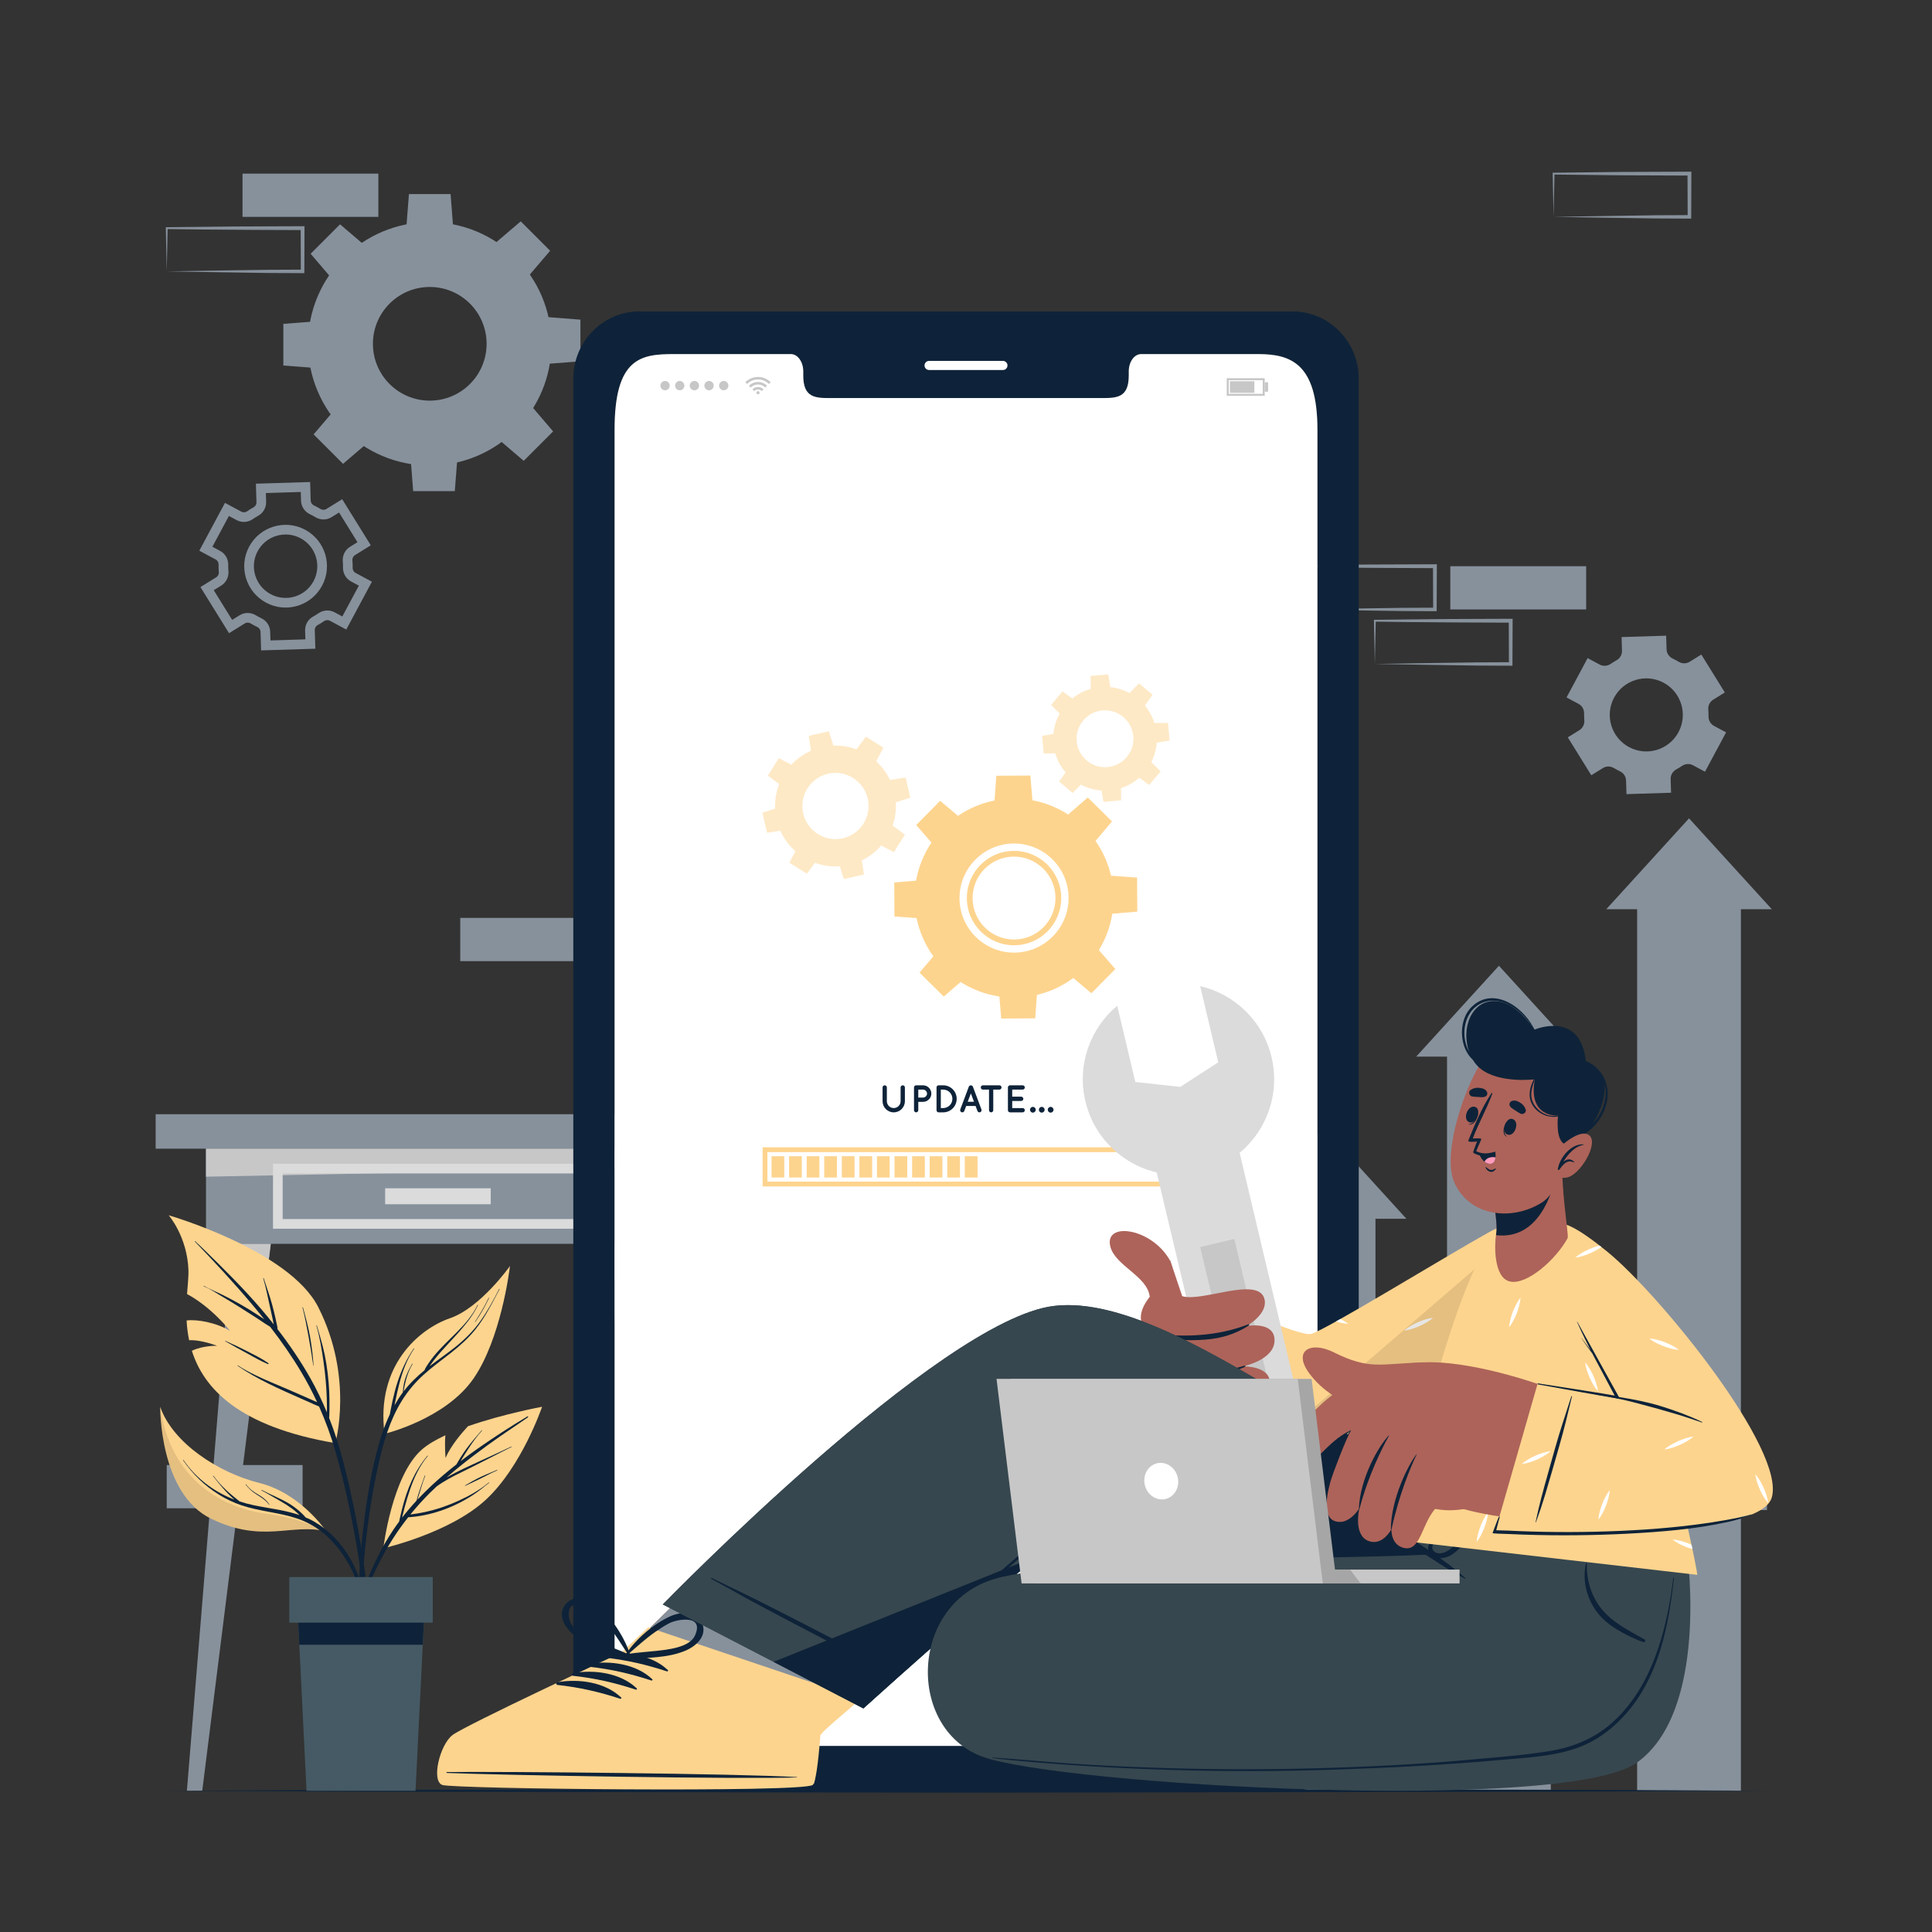 <svg width="200" height="200" viewBox="0 0 200 200" fill="none" xmlns="http://www.w3.org/2000/svg">
<rect x="0" y="0" width="200" height="200" fill="#333333" stroke="none"/>
<path d="M160.827 150.494H174.891V146.018H160.827V150.494Z" fill="#87919C"/>
<path d="M47.644 99.497H61.707V95.021H47.644V99.497Z" fill="#87919C"/>
<path d="M168.671 156.138C171.007 156.098 176.995 155.998 179.25 155.972L182.734 155.955L182.552 156.138L182.534 151.662L182.734 151.861C180.399 151.854 174.443 151.832 172.187 151.8L168.671 151.756L168.766 151.662L168.671 156.138ZM168.671 156.138L168.576 151.662L168.574 151.568L168.671 151.567C170.426 151.544 173.949 151.503 175.703 151.489L182.735 151.462L182.935 151.461L182.935 151.662L182.917 156.138L182.916 156.321L182.735 156.32L179.187 156.303C176.947 156.278 170.985 156.177 168.671 156.138Z" fill="#87919C"/>
<path d="M134.48 63.089C136.815 63.05 142.804 62.95 145.058 62.924L148.543 62.907L148.36 63.089L148.343 58.613L148.542 58.813C146.207 58.806 140.251 58.784 137.995 58.752L134.48 58.708L134.574 58.613L134.48 63.089ZM134.48 63.089L134.385 58.613L134.383 58.519L134.48 58.518C136.234 58.495 139.758 58.454 141.512 58.44L148.543 58.413L148.744 58.412L148.743 58.613L148.725 63.089L148.724 63.272L148.543 63.272L144.996 63.254C142.755 63.23 136.793 63.129 134.48 63.089Z" fill="#87919C"/>
<path d="M142.323 68.733C144.659 68.694 150.648 68.594 152.902 68.568L156.387 68.551L156.204 68.733L156.187 64.257L156.386 64.457C154.051 64.45 148.095 64.428 145.839 64.396L142.323 64.352L142.418 64.257L142.323 68.733ZM142.323 68.733L142.229 64.257L142.227 64.163L142.324 64.162C144.078 64.139 147.601 64.098 149.355 64.084L156.387 64.057L156.587 64.056L156.587 64.257L156.569 68.733L156.568 68.916L156.387 68.916L152.839 68.898C150.599 68.874 144.637 68.772 142.323 68.733Z" fill="#87919C"/>
<path d="M150.136 63.089H164.199V58.613H150.136V63.089Z" fill="#87919C"/>
<path d="M17.261 156.137H31.324V151.661H17.261V156.137Z" fill="#87919C"/>
<path d="M25.105 22.45H39.168V17.974H25.105V22.45Z" fill="#87919C"/>
<path d="M17.261 28.093C19.596 28.054 25.585 27.954 27.84 27.928L31.324 27.911L31.142 28.093L31.124 23.617L31.324 23.817C28.988 23.81 23.032 23.788 20.776 23.756L17.261 23.712L17.356 23.617L17.261 28.093ZM17.261 28.093L17.166 23.617L17.164 23.523L17.261 23.522C19.015 23.499 22.539 23.459 24.293 23.445L31.324 23.417L31.525 23.416L31.524 23.617L31.506 28.093L31.506 28.276L31.324 28.276L27.777 28.259C25.537 28.234 19.575 28.133 17.261 28.093Z" fill="#87919C"/>
<path d="M160.827 22.449C163.163 22.41 169.152 22.31 171.406 22.284L174.89 22.267L174.708 22.449L174.69 17.973L174.89 18.173L167.858 18.146C166.108 18.132 162.578 18.091 160.827 18.068L160.922 17.973L160.827 22.449ZM160.827 22.449L160.732 17.973L160.73 17.879L160.828 17.878C162.582 17.855 166.106 17.814 167.859 17.8L174.891 17.773L175.091 17.773L175.09 17.973L175.073 22.449L175.072 22.632L174.89 22.631L171.343 22.614C169.103 22.59 163.141 22.489 160.827 22.449Z" fill="#87919C"/>
<path d="M74.562 115.344H16.113V118.913H74.562V115.344Z" fill="#87919C"/>
<path d="M69.349 118.913H21.324V128.759H69.349V118.913Z" fill="#87919C"/>
<path d="M69.349 120.858L21.324 121.811V118.913H69.349V120.858Z" fill="#C7C7C7"/>
<path d="M61.916 120.975H28.762V126.697H61.916V120.975Z" stroke="#DBDBDB" stroke-miterlimit="10"/>
<path d="M50.802 123.01H39.871V124.662H50.802V123.01Z" fill="#DBDBDB"/>
<path d="M20.937 185.379H19.348L23.974 128.759H28.031L20.937 185.379Z" fill="#87919C"/>
<path d="M28.032 128.76L27.557 132.549H23.668L23.976 128.76H28.032Z" fill="#C7C7C7"/>
<path d="M69.738 185.379H71.328L66.701 128.759H62.645L69.738 185.379Z" fill="#87919C"/>
<path d="M62.645 128.76L63.12 132.548H67.008L66.7 128.76H62.645Z" fill="#C7C7C7"/>
<path d="M25.074 64.114C25.428 63.894 25.87 63.907 26.226 64.122C26.323 64.18 26.421 64.236 26.522 64.29C26.623 64.345 26.725 64.396 26.828 64.445C27.203 64.622 27.457 64.982 27.47 65.397L27.514 66.814L32.129 66.67L32.085 65.254C32.072 64.838 32.3 64.458 32.665 64.258C32.865 64.149 33.061 64.028 33.25 63.897C33.59 63.66 34.031 63.628 34.396 63.824L35.642 64.492L37.825 60.421L36.579 59.753C36.214 59.557 35.997 59.172 36.006 58.758C36.011 58.528 36.003 58.298 35.983 58.07C35.947 57.656 36.138 57.256 36.491 57.036L37.695 56.289L35.262 52.366L34.051 53.116C33.699 53.334 33.259 53.321 32.905 53.107C32.809 53.049 32.71 52.993 32.61 52.939C32.509 52.885 32.408 52.834 32.306 52.786C31.93 52.608 31.675 52.246 31.663 51.831L31.62 50.413L27.005 50.556L27.05 51.969C27.063 52.384 26.836 52.765 26.471 52.964C26.27 53.075 26.074 53.196 25.884 53.328C25.544 53.565 25.103 53.598 24.737 53.402L23.492 52.734L21.309 56.804L22.554 57.472C22.919 57.668 23.136 58.054 23.127 58.469C23.122 58.7 23.129 58.93 23.149 59.159C23.185 59.573 22.993 59.973 22.639 60.192L21.438 60.936L23.872 64.86L25.074 64.114ZM26.231 56.826C27.218 54.986 29.513 54.293 31.354 55.28C33.195 56.267 33.885 58.561 32.897 60.402C31.91 62.242 29.62 62.934 27.779 61.946C25.938 60.959 25.244 58.667 26.231 56.826Z" stroke="#87919C" stroke-miterlimit="10"/>
<path d="M165.933 79.508C166.287 79.288 166.729 79.301 167.085 79.516C167.182 79.574 167.28 79.63 167.381 79.684C167.482 79.739 167.584 79.79 167.687 79.839C168.062 80.016 168.316 80.376 168.329 80.791L168.373 82.208L172.988 82.064L172.944 80.648C172.931 80.232 173.159 79.852 173.524 79.652C173.724 79.543 173.92 79.422 174.109 79.291C174.449 79.054 174.89 79.022 175.255 79.218L176.501 79.886L178.684 75.815L177.438 75.147C177.072 74.951 176.856 74.566 176.865 74.152C176.87 73.922 176.862 73.692 176.842 73.464C176.806 73.05 176.997 72.65 177.35 72.43L178.554 71.683L176.121 67.76L174.91 68.509C174.558 68.727 174.118 68.715 173.764 68.501C173.668 68.442 173.569 68.386 173.469 68.332C173.368 68.279 173.267 68.228 173.165 68.18C172.789 68.002 172.534 67.64 172.522 67.224L172.479 65.806L167.864 65.95L167.909 67.363C167.922 67.778 167.695 68.159 167.33 68.358C167.129 68.469 166.933 68.59 166.743 68.722C166.403 68.959 165.962 68.992 165.596 68.796L164.351 68.128L162.168 72.198L163.414 72.866C163.779 73.062 163.996 73.448 163.986 73.863C163.981 74.094 163.988 74.324 164.008 74.553C164.044 74.967 163.852 75.367 163.499 75.586L162.297 76.33L164.731 80.254L165.933 79.508ZM167.09 72.22C168.077 70.379 170.372 69.686 172.213 70.674C174.054 71.661 174.743 73.954 173.756 75.795C172.769 77.636 170.478 78.327 168.638 77.34C166.797 76.353 166.102 74.061 167.09 72.22Z" fill="#87919C"/>
<path d="M31.891 35.592C31.891 42.548 37.532 48.19 44.488 48.19C51.447 48.19 57.086 42.548 57.086 35.592C57.086 28.633 51.447 22.994 44.488 22.994C37.532 22.995 31.891 28.633 31.891 35.592ZM38.604 35.592C38.604 32.342 41.239 29.707 44.489 29.707C47.739 29.707 50.373 32.342 50.373 35.592C50.373 38.842 47.739 41.474 44.489 41.474C41.238 41.474 38.604 38.842 38.604 35.592Z" fill="#87919C"/>
<path d="M42.066 23.517H46.911L46.643 20.088H42.334L42.066 23.517Z" fill="#87919C"/>
<path d="M51.289 25.149L54.715 28.575L56.95 25.96L53.904 22.914L51.289 25.149Z" fill="#87919C"/>
<path d="M56.656 32.823V37.668L60.085 37.4V33.091L56.656 32.823Z" fill="#87919C"/>
<path d="M55.023 42.044L51.598 45.469L54.212 47.705L57.258 44.658L55.023 42.044Z" fill="#87919C"/>
<path d="M47.348 47.41H42.504L42.772 50.84H47.08L47.348 47.41Z" fill="#87919C"/>
<path d="M38.126 45.778L34.7 42.352L32.465 44.967L35.512 48.014L38.126 45.778Z" fill="#87919C"/>
<path d="M32.761 38.104V33.259L29.332 33.527V37.836L32.761 38.104Z" fill="#87919C"/>
<path d="M34.391 28.883L37.817 25.457L35.203 23.222L32.156 26.269L34.391 28.883Z" fill="#87919C"/>
<path d="M163.739 109.383H160.537V185.379H149.797V109.383H146.602L155.17 99.974L163.739 109.383Z" fill="#87919C"/>
<path d="M183.418 94.122H180.217V185.379H169.476V94.122H166.281L174.85 84.714L183.418 94.122Z" fill="#87919C"/>
<path d="M145.59 126.166H142.389V185.379H131.648V126.166H128.453L137.022 116.757L145.59 126.166Z" fill="#87919C"/>
<path d="M16.582 185.379L37.437 185.282L58.292 185.247L100.001 185.18L141.711 185.246L162.566 185.281L183.42 185.379L162.566 185.477L141.711 185.512L100.001 185.579L58.292 185.512L37.437 185.476L16.582 185.379Z" fill="#0E2339"/>
<path d="M133.808 32.239H66.188C62.412 32.239 59.348 35.355 59.348 39.207V178.411C59.348 182.255 62.412 185.379 66.188 185.379H133.808C137.588 185.379 140.656 182.255 140.656 178.411V39.207C140.656 35.355 137.588 32.239 133.808 32.239ZM136.38 174.107C136.38 177.771 133.636 180.735 130.252 180.735H69.756C66.364 180.735 63.62 177.771 63.62 174.107V44.483C63.62 37.019 66.364 36.655 69.756 36.655H81.872C82.576 36.655 83.152 37.455 83.152 38.447V38.875C83.152 41.199 84.424 41.207 85.988 41.207H114.012C115.588 41.207 116.848 41.199 116.848 38.875V38.447C116.848 37.455 117.416 36.655 118.132 36.655H130.252C133.636 36.655 136.38 37.647 136.38 44.483V174.107Z" fill="#0E2339"/>
<path d="M103.823 38.304H96.179C95.918 38.304 95.707 38.093 95.707 37.832C95.707 37.572 95.918 37.36 96.179 37.36H103.823C104.084 37.36 104.295 37.572 104.295 37.832C104.295 38.093 104.084 38.304 103.823 38.304Z" fill="white"/>
<path d="M136.381 44.483V174.107C136.381 177.771 133.637 180.735 130.253 180.735H69.757C66.365 180.735 63.621 177.771 63.621 174.107V44.483C63.621 37.019 66.365 36.655 69.757 36.655H81.873C82.577 36.655 83.153 37.455 83.153 38.447V38.875C83.153 41.199 84.425 41.207 85.989 41.207H114.013C115.589 41.207 116.849 41.199 116.849 38.875V38.447C116.849 37.455 117.417 36.655 118.133 36.655H130.253C133.637 36.655 136.381 37.647 136.381 44.483Z" fill="white"/>
<path d="M79.78 39.567C79.741 39.606 79.702 39.644 79.663 39.683C79.64 39.705 79.618 39.728 79.596 39.75C79.282 39.445 78.907 39.282 78.469 39.282C78.03 39.282 77.656 39.444 77.339 39.751C77.318 39.73 77.297 39.707 77.275 39.685C77.237 39.646 77.199 39.608 77.16 39.569C77.159 39.568 77.157 39.568 77.156 39.567C77.156 39.566 77.156 39.565 77.156 39.564C77.159 39.562 77.162 39.56 77.165 39.557C77.214 39.514 77.262 39.468 77.313 39.426C77.418 39.339 77.533 39.268 77.656 39.208C77.8 39.137 77.951 39.084 78.109 39.055C78.184 39.041 78.261 39.034 78.336 39.025C78.362 39.022 78.529 39.021 78.535 39.022C78.586 39.026 78.638 39.028 78.689 39.033C78.832 39.049 78.971 39.083 79.106 39.132C79.204 39.168 79.297 39.212 79.388 39.264C79.483 39.319 79.573 39.381 79.656 39.452C79.698 39.488 79.739 39.526 79.78 39.564C79.78 39.565 79.78 39.566 79.78 39.567Z" fill="#C7C7C7"/>
<path d="M77.709 40.118C77.647 40.056 77.586 39.996 77.523 39.934C77.734 39.727 77.983 39.596 78.276 39.556C78.714 39.497 79.09 39.63 79.409 39.931C79.346 39.994 79.285 40.055 79.223 40.116C79.014 39.913 78.761 39.803 78.466 39.803C78.171 39.804 77.919 39.913 77.709 40.118Z" fill="#C7C7C7"/>
<path d="M79.038 40.302C78.977 40.363 78.916 40.424 78.854 40.486C78.748 40.382 78.618 40.325 78.466 40.325C78.314 40.326 78.186 40.382 78.078 40.487C78.016 40.425 77.955 40.364 77.894 40.303C78.187 39.996 78.714 39.972 79.038 40.302Z" fill="#C7C7C7"/>
<path d="M78.633 40.653C78.633 40.745 78.559 40.82 78.467 40.82C78.375 40.82 78.301 40.745 78.301 40.653C78.301 40.562 78.375 40.487 78.467 40.487C78.559 40.487 78.633 40.562 78.633 40.653Z" fill="#C7C7C7"/>
<path d="M68.363 39.92C68.363 39.654 68.579 39.438 68.846 39.438C69.112 39.438 69.328 39.654 69.328 39.92C69.328 40.187 69.112 40.403 68.846 40.403C68.579 40.403 68.363 40.187 68.363 39.92Z" fill="#C7C7C7"/>
<path d="M69.883 39.92C69.883 39.654 70.099 39.438 70.365 39.438C70.632 39.438 70.847 39.654 70.847 39.92C70.847 40.187 70.631 40.403 70.365 40.403C70.099 40.403 69.883 40.187 69.883 39.92Z" fill="#C7C7C7"/>
<path d="M71.402 39.92C71.402 39.654 71.618 39.438 71.885 39.438C72.151 39.438 72.367 39.654 72.367 39.92C72.367 40.187 72.151 40.403 71.885 40.403C71.618 40.403 71.402 40.187 71.402 39.92Z" fill="#C7C7C7"/>
<path d="M72.918 39.92C72.918 39.654 73.134 39.438 73.4 39.438C73.666 39.438 73.882 39.654 73.882 39.92C73.882 40.187 73.666 40.403 73.4 40.403C73.134 40.403 72.918 40.187 72.918 39.92Z" fill="#C7C7C7"/>
<path d="M74.438 39.92C74.438 39.654 74.653 39.438 74.92 39.438C75.186 39.438 75.402 39.654 75.402 39.92C75.402 40.187 75.186 40.403 74.92 40.403C74.653 40.403 74.438 40.187 74.438 39.92Z" fill="#C7C7C7"/>
<path d="M130.923 40.976H126.992V39.152H130.923V40.976ZM127.198 40.77H130.717V39.358H127.198V40.77Z" fill="#C7C7C7"/>
<path d="M129.851 39.463H127.32V40.664H129.851V39.463Z" fill="#C7C7C7"/>
<path d="M131.271 39.577H130.922V40.55H131.271V39.577Z" fill="#C7C7C7"/>
<path d="M72.888 173.733H72.533V175.366H71.868V174.534H70.692V175.366H70.028V173.733H69.672L71.28 172.071L72.888 173.733Z" fill="#87919C"/>
<path d="M130.478 172.071H126.602V172.625H130.478V172.071Z" fill="#87919C"/>
<path d="M130.478 173.441H126.602V173.995H130.478V173.441Z" fill="#87919C"/>
<path d="M130.478 174.812H126.602V175.366H130.478V174.812Z" fill="#87919C"/>
<path d="M101.216 173.775L100.114 174.952L99.012 173.775L99.206 173.593L100.114 174.562L101.022 173.593L101.216 173.775Z" fill="#87919C"/>
<path d="M100.112 176.167C99.008 176.167 98.109 175.269 98.109 174.165C98.109 173.061 99.008 172.162 100.112 172.162C101.216 172.162 102.114 173.061 102.114 174.165C102.114 175.269 101.216 176.167 100.112 176.167ZM100.112 172.427C99.153 172.427 98.374 173.207 98.374 174.165C98.374 175.123 99.153 175.903 100.112 175.903C101.07 175.903 101.85 175.123 101.85 174.165C101.85 173.206 101.07 172.427 100.112 172.427Z" fill="#87919C"/>
<path d="M105.002 97.855C107.702 97.839 109.876 95.638 109.86 92.941C109.844 90.238 107.643 88.067 104.942 88.082C102.245 88.098 100.073 90.297 100.089 92.997C100.104 95.694 102.304 97.871 105.002 97.855ZM100.683 92.995C100.669 90.622 102.577 88.691 104.947 88.677C107.317 88.662 109.248 90.571 109.263 92.943C109.277 95.312 107.368 97.245 104.996 97.258C102.629 97.272 100.697 95.364 100.683 92.995ZM105.002 97.855C107.702 97.839 109.876 95.638 109.86 92.941C109.844 90.238 107.643 88.067 104.942 88.082C102.245 88.098 100.073 90.297 100.089 92.997C100.104 95.694 102.304 97.871 105.002 97.855ZM100.683 92.995C100.669 90.622 102.577 88.691 104.947 88.677C107.317 88.662 109.248 90.571 109.263 92.943C109.277 95.312 107.368 97.245 104.996 97.258C102.629 97.272 100.697 95.364 100.683 92.995ZM105.002 97.855C107.702 97.839 109.876 95.638 109.86 92.941C109.844 90.238 107.643 88.067 104.942 88.082C102.245 88.098 100.073 90.297 100.089 92.997C100.104 95.694 102.304 97.871 105.002 97.855ZM100.683 92.995C100.669 90.622 102.577 88.691 104.947 88.677C107.317 88.662 109.248 90.571 109.263 92.943C109.277 95.312 107.368 97.245 104.996 97.258C102.629 97.272 100.697 95.364 100.683 92.995ZM105.032 103.268C110.724 103.234 115.304 98.592 115.273 92.907C115.238 87.22 110.602 82.635 104.912 82.669C99.228 82.703 94.642 87.343 94.676 93.03C94.708 98.715 99.347 103.302 105.032 103.268ZM99.328 93.003C99.31 89.888 101.826 87.34 104.939 87.321C108.051 87.303 110.6 89.819 110.618 92.934C110.636 96.05 108.117 98.595 105.005 98.614C101.894 98.632 99.346 96.115 99.328 93.003ZM100.089 92.996C100.104 95.694 102.304 97.871 105.001 97.855C107.701 97.839 109.875 95.638 109.86 92.941C109.844 90.238 107.643 88.067 104.942 88.082C102.245 88.098 100.073 90.296 100.089 92.996ZM100.683 92.995C100.669 90.622 102.577 88.691 104.947 88.677C107.317 88.662 109.248 90.571 109.263 92.943C109.277 95.312 107.368 97.245 104.996 97.258C102.629 97.272 100.697 95.364 100.683 92.995ZM105.002 97.855C107.702 97.839 109.876 95.638 109.86 92.941C109.844 90.238 107.643 88.067 104.942 88.082C102.245 88.098 100.073 90.297 100.089 92.997C100.104 95.694 102.304 97.871 105.002 97.855ZM100.683 92.995C100.669 90.622 102.577 88.691 104.947 88.677C107.317 88.662 109.248 90.571 109.263 92.943C109.277 95.312 107.368 97.245 104.996 97.258C102.629 97.272 100.697 95.364 100.683 92.995ZM105.002 97.855C107.702 97.839 109.876 95.638 109.86 92.941C109.844 90.238 107.643 88.067 104.942 88.082C102.245 88.098 100.073 90.297 100.089 92.997C100.104 95.694 102.304 97.871 105.002 97.855ZM100.683 92.995C100.669 90.622 102.577 88.691 104.947 88.677C107.317 88.662 109.248 90.571 109.263 92.943C109.277 95.312 107.368 97.245 104.996 97.258C102.629 97.272 100.697 95.364 100.683 92.995Z" fill="#FDD48E"/>
<path d="M102.938 83.108L106.897 83.085L106.662 80.283L103.14 80.304L102.938 83.108Z" fill="#FDD48E"/>
<path d="M110.48 84.398L113.297 87.182L115.112 85.034L112.607 82.558L110.48 84.398Z" fill="#FDD48E"/>
<path d="M114.906 90.645L114.93 94.606L117.732 94.37L117.711 90.848L114.906 90.645Z" fill="#FDD48E"/>
<path d="M113.616 98.191L110.832 101.008L112.98 102.822L115.456 100.317L113.616 98.191Z" fill="#FDD48E"/>
<path d="M107.37 102.615L103.41 102.638L103.646 105.44L107.168 105.419L107.37 102.615Z" fill="#FDD48E"/>
<path d="M99.823 101.325L97.006 98.541L95.191 100.689L97.697 103.164L99.823 101.325Z" fill="#FDD48E"/>
<path d="M95.399 95.077L95.376 91.117L92.574 91.353L92.595 94.875L95.399 95.077Z" fill="#FDD48E"/>
<path d="M96.688 87.532L99.472 84.715L97.324 82.9L94.848 85.406L96.688 87.532Z" fill="#FDD48E"/>
<g opacity="0.5">
<path d="M92.583 82.039C91.811 78.671 88.455 76.567 85.087 77.343C81.723 78.115 79.619 81.471 80.395 84.839C81.167 88.203 84.523 90.307 87.887 89.535C91.255 88.759 93.355 85.403 92.583 82.039ZM87.255 86.779C85.415 87.203 83.571 86.047 83.147 84.207C82.723 82.363 83.879 80.519 85.719 80.095C87.563 79.675 89.407 80.827 89.827 82.671C90.251 84.515 89.095 86.355 87.255 86.779Z" fill="#FDD48E"/>
<path d="M83.974 77.865L86.317 77.326L85.807 75.697L83.723 76.176L83.974 77.865Z" fill="#FDD48E"/>
<path d="M88.617 77.63L90.655 78.906L91.446 77.394L89.634 76.258L88.617 77.63Z" fill="#FDD48E"/>
<path d="M92.066 80.746L92.605 83.09L94.234 82.579L93.755 80.495L92.066 80.746Z" fill="#FDD48E"/>
<path d="M92.3 85.388L91.023 87.426L92.536 88.217L93.672 86.405L92.3 85.388Z" fill="#FDD48E"/>
<path d="M89.183 88.837L86.84 89.375L87.35 91.004L89.435 90.526L89.183 88.837Z" fill="#FDD48E"/>
<path d="M84.544 89.072L82.506 87.795L81.715 89.308L83.527 90.444L84.544 89.072Z" fill="#FDD48E"/>
<path d="M81.093 85.956L80.555 83.612L78.926 84.123L79.405 86.207L81.093 85.956Z" fill="#FDD48E"/>
<path d="M80.86 81.313L82.137 79.276L80.624 78.484L79.488 80.297L80.86 81.313Z" fill="#FDD48E"/>
</g>
<g opacity="0.5">
<path d="M119.738 76.004C119.479 73.05 116.873 70.866 113.917 71.129C110.966 71.389 108.782 73.995 109.045 76.95C109.305 79.901 111.911 82.086 114.862 81.825C117.817 81.562 119.998 78.956 119.738 76.004ZM114.649 79.407C113.035 79.551 111.603 78.351 111.459 76.737C111.316 75.118 112.516 73.687 114.131 73.543C115.748 73.403 117.18 74.6 117.32 76.217C117.464 77.835 116.264 79.264 114.649 79.407Z" fill="#FDD48E"/>
<path d="M112.909 71.442L114.966 71.26L114.723 69.814L112.895 69.976L112.909 71.442Z" fill="#FDD48E"/>
<path d="M116.883 71.789L118.465 73.114L119.316 71.921L117.909 70.742L116.883 71.789Z" fill="#FDD48E"/>
<path d="M119.449 74.845L119.631 76.901L121.076 76.658L120.914 74.83L119.449 74.845Z" fill="#FDD48E"/>
<path d="M119.103 78.82L117.777 80.402L118.971 81.253L120.15 79.845L119.103 78.82Z" fill="#FDD48E"/>
<path d="M116.044 81.385L113.988 81.566L114.23 83.012L116.059 82.85L116.044 81.385Z" fill="#FDD48E"/>
<path d="M112.07 81.038L110.488 79.712L109.637 80.906L111.044 82.084L112.07 81.038Z" fill="#FDD48E"/>
<path d="M109.506 77.981L109.324 75.925L107.879 76.168L108.041 77.997L109.506 77.981Z" fill="#FDD48E"/>
<path d="M109.852 74.007L111.177 72.424L109.984 71.574L108.805 72.981L109.852 74.007Z" fill="#FDD48E"/>
</g>
<path d="M120.806 119.016H79.195V122.572H120.806V119.016Z" stroke="#FDD48E" stroke-width="0.5" stroke-miterlimit="10"/>
<path d="M81.189 119.692H79.871V121.896H81.189V119.692Z" fill="#FDD48E"/>
<path d="M83.005 119.692H81.688V121.896H83.005V119.692Z" fill="#FDD48E"/>
<path d="M84.825 119.692H83.508V121.896H84.825V119.692Z" fill="#FDD48E"/>
<path d="M86.642 119.692H85.324V121.896H86.642V119.692Z" fill="#FDD48E"/>
<path d="M88.462 119.692H87.144V121.896H88.462V119.692Z" fill="#FDD48E"/>
<path d="M90.282 119.692H88.965V121.896H90.282V119.692Z" fill="#FDD48E"/>
<path d="M92.099 119.692H90.781V121.896H92.099V119.692Z" fill="#FDD48E"/>
<path d="M93.919 119.692H92.602V121.896H93.919V119.692Z" fill="#FDD48E"/>
<path d="M95.74 119.692H94.422V121.896H95.74V119.692Z" fill="#FDD48E"/>
<path d="M97.556 119.692H96.238V121.896H97.556V119.692Z" fill="#FDD48E"/>
<path d="M99.376 119.692H98.059V121.896H99.376V119.692Z" fill="#FDD48E"/>
<path d="M101.193 119.692H99.875V121.896H101.193V119.692Z" fill="#FDD48E"/>
<path d="M92.519 115.15C91.875 115.15 91.363 114.631 91.363 113.995V112.571C91.363 112.447 91.459 112.351 91.583 112.351C91.703 112.351 91.807 112.447 91.807 112.571V113.995C91.807 114.386 92.127 114.706 92.519 114.706C92.914 114.706 93.23 114.386 93.23 113.995V112.571C93.23 112.447 93.33 112.351 93.454 112.351C93.578 112.351 93.674 112.447 93.674 112.571V113.995C93.674 114.631 93.159 115.15 92.519 115.15Z" fill="#0E2339"/>
<path d="M95.553 114.063H95.061V114.93C95.061 115.05 94.961 115.15 94.837 115.15C94.717 115.15 94.617 115.05 94.617 114.93V112.572C94.617 112.448 94.717 112.352 94.837 112.352H94.841H95.553C96.028 112.352 96.412 112.735 96.412 113.211C96.412 113.679 96.028 114.063 95.553 114.063ZM95.061 113.619H95.553C95.785 113.619 95.965 113.435 95.969 113.211C95.965 112.979 95.785 112.795 95.553 112.795H95.061V113.619Z" fill="#0E2339"/>
<path d="M96.949 114.93V112.572C96.949 112.448 97.045 112.352 97.169 112.352H97.641C98.412 112.352 99.036 112.979 99.036 113.747C99.036 114.523 98.412 115.15 97.641 115.15H97.169C97.045 115.15 96.949 115.05 96.949 114.93ZM97.393 114.707H97.641C98.168 114.703 98.592 114.279 98.592 113.747C98.592 113.223 98.168 112.796 97.641 112.796H97.393V114.707Z" fill="#0E2339"/>
<path d="M100.991 114.49H100.019L99.823 115.01C99.787 115.098 99.703 115.15 99.615 115.15C99.587 115.15 99.563 115.146 99.539 115.138C99.423 115.095 99.367 114.966 99.407 114.85L100.291 112.496C100.327 112.408 100.415 112.352 100.503 112.356C100.595 112.352 100.679 112.408 100.715 112.496L101.598 114.85C101.639 114.966 101.582 115.094 101.466 115.138C101.446 115.147 101.419 115.15 101.391 115.15C101.303 115.15 101.219 115.098 101.187 115.01L100.991 114.49ZM100.827 114.051L100.503 113.191L100.179 114.051H100.827Z" fill="#0E2339"/>
<path d="M103.458 112.795H102.822V114.93C102.822 115.054 102.727 115.15 102.603 115.15C102.483 115.15 102.383 115.054 102.383 114.93V112.795H101.751C101.627 112.795 101.531 112.691 101.531 112.571C101.531 112.447 101.627 112.351 101.751 112.351H103.458C103.578 112.351 103.678 112.447 103.678 112.571C103.678 112.691 103.578 112.795 103.458 112.795Z" fill="#0E2339"/>
<path d="M104.34 114.93V112.572C104.34 112.448 104.436 112.352 104.56 112.352H104.564C104.564 112.352 104.564 112.352 104.572 112.352H105.867C105.983 112.352 106.087 112.448 106.087 112.572C106.087 112.696 105.983 112.796 105.867 112.796H104.783V113.527H105.715C105.835 113.527 105.935 113.631 105.935 113.747C105.935 113.871 105.835 113.971 105.715 113.971H104.783V114.707H105.867C105.983 114.707 106.087 114.807 106.087 114.931C106.087 115.051 105.983 115.151 105.867 115.151H104.572C104.564 115.151 104.564 115.147 104.564 115.147L104.56 115.151C104.436 115.15 104.34 115.05 104.34 114.93Z" fill="#0E2339"/>
<path d="M106.921 114.583C107.085 114.583 107.221 114.719 107.221 114.882C107.221 115.046 107.085 115.178 106.921 115.178C106.757 115.178 106.625 115.046 106.625 114.882C106.625 114.719 106.757 114.583 106.921 114.583Z" fill="#0E2339"/>
<path d="M107.839 114.583C108.003 114.583 108.139 114.719 108.139 114.882C108.139 115.046 108.003 115.178 107.839 115.178C107.675 115.178 107.543 115.046 107.543 114.882C107.543 114.719 107.675 114.583 107.839 114.583Z" fill="#0E2339"/>
<path d="M108.761 114.583C108.924 114.583 109.06 114.719 109.06 114.882C109.06 115.046 108.924 115.178 108.761 115.178C108.597 115.178 108.465 115.046 108.465 114.882C108.464 114.719 108.596 114.583 108.761 114.583Z" fill="#0E2339"/>
<path d="M157.639 131.233C151.472 141.747 141.788 151.145 139.219 152.101C136.422 153.142 126.002 149.949 120.818 148.081C119.12 147.469 122.591 135.52 124.419 134.905C126.248 134.29 134.325 139.193 136.271 138.717C136.882 138.567 147.642 132.291 153.547 128.341C159.052 124.657 159.512 128.041 157.639 131.233Z" fill="#AD6359"/>
<path d="M121.578 150.287L126.256 134.542C126.256 134.542 134.387 138.39 135.735 138.083C137.083 137.776 149.56 130.109 154.102 127.581C158.644 125.053 162.082 126.66 156.312 134.575C150.083 143.121 142.865 151.278 140.041 152.431C136.323 153.949 121.578 150.287 121.578 150.287Z" fill="#FDD48E"/>
<path d="M139.224 144.764C139.032 145.28 138.872 145.812 138.832 146.384C139.188 145.928 139.42 145.432 139.624 144.92C139.812 144.404 139.976 143.88 140.012 143.304C139.664 143.76 139.428 144.256 139.224 144.764ZM138.756 136.544C138.608 136.628 138.46 136.708 138.32 136.788C138.72 136.916 139.128 137.012 139.56 137.044C139.304 136.844 139.032 136.684 138.756 136.544ZM131.98 149.592C131.468 149.396 130.94 149.24 130.364 149.196C130.82 149.552 131.316 149.788 131.828 149.992C132.344 150.18 132.868 150.34 133.444 150.38C132.988 150.028 132.492 149.796 131.98 149.592ZM130.012 140.392C129.776 139.896 129.52 139.408 129.144 138.976C129.216 139.544 129.396 140.06 129.616 140.568C129.848 141.068 130.108 141.556 130.484 141.984C130.416 141.416 130.224 140.896 130.012 140.392ZM146.764 136.888C146.268 137.116 145.78 137.376 145.344 137.752C145.916 137.68 146.436 137.492 146.94 137.276C147.436 137.048 147.924 136.792 148.36 136.412C147.788 136.484 147.272 136.672 146.764 136.888ZM123.14 145.032L122.992 145.532C123.42 145.328 123.836 145.092 124.212 144.764C123.836 144.812 123.484 144.908 123.14 145.032Z" fill="white"/>
<path d="M125.394 149.966C125.637 149.441 125.767 148.844 125.945 148.294C126.106 147.795 126.276 147.298 126.43 146.797C126.768 145.704 127.114 144.614 127.446 143.519C127.778 142.428 128.116 141.338 128.438 140.244C128.758 139.155 129.116 138.071 129.376 136.966C129.386 136.924 129.321 136.904 129.304 136.944C128.833 137.978 128.469 139.064 128.09 140.134C127.717 141.19 127.376 142.259 127.047 143.329C126.712 144.42 126.407 145.52 126.113 146.622C125.971 147.153 125.848 147.689 125.722 148.224C125.589 148.788 125.396 149.373 125.34 149.949C125.337 149.98 125.38 149.996 125.394 149.966Z" fill="#0E2339"/>
<path opacity="0.1" d="M128.902 151.838C133.18 152.604 138.104 153.221 140.042 152.43C142.867 151.278 150.085 143.124 156.315 134.574C159.978 129.544 159.925 127.064 158.237 126.568L128.902 151.838Z" fill="black"/>
<path d="M131.631 109.44C130.734 105.661 127.779 102.907 124.241 102.083L126.113 109.971L122.182 112.513L117.529 112.008L115.656 104.114C112.861 106.446 111.463 110.233 112.36 114.012C113.621 119.33 118.958 122.624 124.282 121.361C129.6 120.1 132.893 114.758 131.631 109.44Z" fill="#DBDBDB"/>
<path d="M125.496 169.396C126.393 173.175 129.348 175.929 132.886 176.753L131.014 168.864L134.945 166.322L139.598 166.828L141.471 174.722C144.266 172.39 145.664 168.603 144.767 164.824C143.505 159.506 138.169 156.212 132.845 157.474C127.527 158.736 124.234 164.078 125.496 169.396Z" fill="#DBDBDB"/>
<path d="M127.03 113.872L118.445 115.909L129.563 162.777L138.147 160.741L127.03 113.872Z" fill="#DBDBDB"/>
<path d="M127.777 128.255L124.242 129.094L128.821 148.395L132.356 147.556L127.777 128.255Z" fill="#C7C7C7"/>
<path d="M129.339 147.459C130.159 145.934 127.893 145.841 127.893 145.841C127.893 145.841 131.188 145.189 131.426 143.29C131.65 141.459 128.908 141.442 128.711 141.439C128.885 141.403 131.897 140.725 131.939 138.792C131.981 136.783 129.226 137.239 129.048 137.269C129.202 137.184 131.214 136.018 130.912 134.542C130.392 132.006 124.362 134.853 122.379 134.174L121.137 130.473C120.968 131.208 120.884 131.955 119.898 133.15C118.975 134.268 118.351 135.007 118.154 135.893C117.833 137.351 119.01 137.99 119.01 137.99C119.01 137.99 117.296 138.649 117.214 140.17C117.175 140.951 118.389 141.709 118.389 141.709C118.389 141.709 117.038 142.294 117.051 143.651C117.057 144.734 118.274 145.326 118.274 145.326C118.274 145.326 117.238 146.49 117.604 147.594C118.336 149.823 127.58 150.723 129.339 147.459Z" fill="#AD6359"/>
<path d="M121.963 133.368L121.151 130.55C121.098 130.453 121.043 130.352 120.986 130.263C119.022 127.07 114.257 126.464 114.947 129.064C115.468 131.042 118.775 132.11 119.015 134.214L119.02 134.212L121.963 133.368Z" fill="#AD6359"/>
<path d="M118.453 145.449C118.422 145.444 118.409 145.485 118.439 145.496C121.407 146.534 124.985 146.765 128.016 145.859C128.116 145.829 128.111 145.655 127.995 145.666C124.693 146.003 121.735 146.038 118.453 145.449Z" fill="#0E2339"/>
<path d="M118.341 141.723C118.306 141.717 118.295 141.776 118.331 141.788C121.395 142.841 125.434 142.99 128.804 141.535C128.919 141.485 128.973 141.324 128.836 141.372C126.521 142.169 121.294 142.268 118.341 141.723Z" fill="#0E2339"/>
<path d="M129.249 137.086C125.963 138.357 122.601 138.447 119.134 138.042C119.089 138.037 119.086 138.101 119.123 138.116C120.765 138.776 123.001 138.804 124.743 138.678C126.412 138.557 127.893 138.113 129.293 137.202C129.347 137.166 129.319 137.059 129.249 137.086Z" fill="#0E2339"/>
<path d="M48.114 184.316C49.273 184.762 82.938 185.373 84.255 184.62C84.399 184.536 84.359 183.05 84.855 179.207C84.879 179.024 85.647 178.31 86.846 177.305C91.348 173.531 101.927 165.576 101.927 165.576L85.127 150.98L68.847 166.983L64.612 171.144C64.612 171.144 50.858 178.571 49.496 179.552C48.144 180.537 46.955 183.87 48.114 184.316Z" fill="#AD6359"/>
<path d="M48.114 184.315C49.275 184.764 82.939 185.373 84.255 184.622C84.398 184.537 84.358 183.052 84.856 179.206C84.878 179.024 85.647 178.313 86.847 177.304C88.412 175.992 89.156 175.393 91.485 173.579L70.126 165.726L68.846 166.985L64.613 171.146C64.613 171.146 50.858 178.571 49.497 179.553C48.145 180.536 46.954 183.87 48.114 184.315Z" fill="#87919C"/>
<path d="M45.793 184.78C46.962 185.187 82.831 185.579 84.122 184.785C84.426 184.598 84.704 182.515 84.926 179.661C84.954 179.303 88.587 176.399 89.085 175.861L67.105 168.458L64.33 171.07C64.33 171.07 48.154 178.597 46.832 179.621C45.516 180.644 44.624 184.374 45.793 184.78Z" fill="#FDD48E"/>
<path d="M46.289 183.442C51.924 183.369 76.921 183.608 82.497 183.965C82.542 183.968 82.541 183.999 82.496 184C76.912 184.194 51.919 183.771 46.288 183.534C46.169 183.529 46.17 183.443 46.289 183.442Z" fill="#0E2339"/>
<path d="M62.535 171.307C64.757 170.919 67.465 171.291 69.14 172.89C69.205 172.952 69.116 173.043 69.044 173.02C66.865 172.305 64.828 171.839 62.541 171.587C62.38 171.569 62.376 171.335 62.535 171.307Z" fill="#0E2339"/>
<path d="M60.922 172.252C63.144 171.865 65.851 172.237 67.526 173.836C67.592 173.898 67.502 173.989 67.431 173.966C65.252 173.251 63.215 172.785 60.928 172.533C60.767 172.515 60.763 172.28 60.922 172.252Z" fill="#0E2339"/>
<path d="M59.313 173.198C61.534 172.81 64.242 173.182 65.918 174.782C65.982 174.844 65.894 174.935 65.822 174.911C63.643 174.196 61.605 173.73 59.318 173.478C59.157 173.461 59.154 173.226 59.313 173.198Z" fill="#0E2339"/>
<path d="M57.699 174.144C59.921 173.756 62.629 174.128 64.304 175.727C64.369 175.789 64.28 175.88 64.209 175.857C62.029 175.142 59.992 174.676 57.705 174.424C57.544 174.406 57.54 174.172 57.699 174.144Z" fill="#0E2339"/>
<path d="M59.456 169.301C61.009 170.539 63.045 171.061 64.867 171.76C65.056 171.832 65.21 171.655 65.219 171.487C65.255 171.481 65.286 171.453 65.272 171.408C64.69 169.549 63.401 167.567 61.917 166.29C61.001 165.501 59.385 164.943 58.5 166.132C57.662 167.257 58.548 168.579 59.456 169.301ZM58.912 167.511C58.55 165.074 61.146 166.381 61.798 166.989C62.218 167.38 62.597 167.829 62.959 168.273C63.716 169.203 64.326 170.222 64.984 171.219C64.109 170.82 63.209 170.5 62.321 170.135C61.262 169.699 59.112 168.854 58.912 167.511Z" fill="#0E2339"/>
<path d="M72.713 168.116C72.194 166.728 70.486 166.816 69.387 167.318C67.606 168.133 65.818 169.679 64.742 171.304C64.716 171.344 64.738 171.378 64.771 171.394C64.733 171.558 64.831 171.771 65.033 171.754C66.978 171.588 69.078 171.652 70.914 170.895C71.987 170.453 73.205 169.43 72.713 168.116ZM67.931 170.9C66.976 171.004 66.022 171.062 65.071 171.202C65.979 170.427 66.849 169.617 67.835 168.934C68.306 168.608 68.795 168.283 69.306 168.024C70.102 167.621 72.959 167.086 71.934 169.326C71.369 170.561 69.068 170.775 67.931 170.9Z" fill="#0E2339"/>
<path d="M68.613 166.09L89.38 176.851C89.38 176.851 111.014 157.268 112.996 157.123C114.92 156.983 144.083 176.726 158.735 176.788C173.912 176.851 174.679 160.951 174.679 160.951L152.541 155.867C136.583 148.002 119.96 133.876 109.089 135.194C97.281 136.625 68.613 166.09 68.613 166.09Z" fill="#37474F"/>
<path d="M68.613 166.09L89.38 176.851C89.38 176.851 111.014 157.268 112.996 157.123C114.92 156.983 144.083 176.726 158.735 176.788C173.912 176.851 174.679 160.951 174.679 160.951L152.541 155.867C136.583 148.002 119.96 133.876 109.089 135.194C97.281 136.625 68.613 166.09 68.613 166.09Z" fill="#37474F"/>
<path d="M73.686 163.35C77.191 165.083 76.208 164.539 79.695 166.309C81.402 167.175 89.989 171.507 91.446 172.58C91.478 172.604 91.449 172.66 91.411 172.647C89.695 172.073 81.204 167.556 79.514 166.659C76.06 164.825 77.07 165.316 73.636 163.446C73.571 163.411 73.62 163.318 73.686 163.35Z" fill="#0E2339"/>
<path d="M93.056 171.891C97.116 168.311 110.419 156.657 110.959 156.223C111.393 155.875 111.832 155.421 112.343 155.185C112.779 154.983 113.208 155.094 113.625 155.288C114.239 155.575 114.842 155.89 115.452 156.188C116.651 156.773 117.851 157.359 119.051 157.945C123.703 160.216 128.329 162.546 133.018 164.742C137.526 166.854 140.745 168.842 145.454 170.466C150.137 172.081 154.977 173.31 159.899 173.91C160.506 173.984 161.114 174.047 161.723 174.104C161.767 174.108 161.766 174.176 161.721 174.174C156.885 173.939 152.125 172.95 147.504 171.529C142.839 170.095 139.674 168.233 135.243 166.195C130.652 164.082 126.126 161.821 121.6 159.572C119.21 158.385 116.826 157.186 114.43 156.012C113.887 155.746 113.113 155.169 112.492 155.455C112.224 155.578 112 155.796 111.776 155.982C111.51 156.203 111.245 156.424 110.979 156.645C109.952 157.5 93.647 171.545 93.112 171.949C93.072 171.979 93.017 171.925 93.056 171.891Z" fill="#0E2339"/>
<path d="M80.074 172.032L107.566 161.004C100.542 166.748 89.378 176.852 89.378 176.852L80.074 172.032Z" fill="#0E2339"/>
<path d="M174.679 160.952C174.679 160.952 173.911 176.852 158.735 176.788C145.999 176.736 122.291 161.808 115.051 158L139.195 148.312C143.603 151.004 148.099 153.676 152.543 155.868L174.679 160.952Z" fill="#0E2339"/>
<path d="M174.678 160.951C174.678 160.951 176.892 177.134 169.47 182.453C162.049 187.771 109.536 184.771 101.677 181.842C93.818 178.913 94.137 166.037 102.984 163.441C111.398 160.971 146.726 161.151 147.612 160.842C147.834 160.765 144.577 158.611 144.597 158.49L151.699 154.449L174.678 160.951Z" fill="#37474F"/>
<path d="M164.173 161.839C164.186 161.778 164.281 161.802 164.278 161.861C164.199 163.481 164.725 165.214 165.735 166.49C166.893 167.953 168.659 168.822 170.253 169.719C170.407 169.806 170.277 170.046 170.117 169.99C169.135 169.648 168.175 169.171 167.291 168.622C166.486 168.122 165.749 167.507 165.203 166.725C164.199 165.283 163.808 163.564 164.173 161.839Z" fill="#0E2339"/>
<path d="M148.258 159.355C148.642 158.906 149.058 158.481 149.458 158.046C150.403 157.017 151.353 155.983 152.34 154.994C152.434 154.901 152.602 155.046 152.515 155.15C151.844 155.951 151.138 156.723 150.442 157.503C150.086 157.902 149.728 158.3 149.368 158.696C149.031 159.066 148.619 159.43 148.362 159.862C148.096 160.31 148.402 160.717 148.876 160.789C149.3 160.854 149.703 160.654 150.042 160.418C150.81 159.881 151.43 159.092 152.079 158.424C152.476 158.015 152.873 157.607 153.276 157.203C153.704 156.775 154.158 156.37 154.584 155.942C154.612 155.914 154.661 155.957 154.636 155.987C154.258 156.459 153.907 156.955 153.529 157.429C153.151 157.901 152.768 158.369 152.38 158.833C152.011 159.272 151.631 159.701 151.241 160.121C150.91 160.477 150.536 160.823 150.102 161.052C149.402 161.423 148.215 161.457 147.891 160.561C147.731 160.117 147.974 159.685 148.258 159.355Z" fill="#0E2339"/>
<path d="M102.766 181.938C105.508 182.111 108.244 182.391 110.987 182.571C113.708 182.75 116.431 182.885 119.155 182.98C124.627 183.17 130.104 183.203 135.579 183.067C141.11 182.929 147.082 182.643 152.593 182.125C155.23 181.878 157.901 181.693 160.516 181.25C162.875 180.851 165.037 179.973 166.862 178.354C170.562 175.07 172.164 170.071 172.945 165.263C173.049 164.618 173.14 163.971 173.222 163.322C173.227 163.278 173.294 163.282 173.289 163.327C172.75 168.269 171.751 173.402 168.458 177.249C167.033 178.913 165.254 180.25 163.206 180.967C160.709 181.842 157.976 181.952 155.37 182.189C149.838 182.692 143.841 183.005 138.29 183.189C132.705 183.375 127.113 183.397 121.527 183.233C115.942 183.069 110.358 182.744 104.795 182.223C104.115 182.16 103.438 182.09 102.761 182C102.723 181.995 102.726 181.936 102.766 181.938Z" fill="#0E2339"/>
<path d="M121.004 161.618C122.743 161.441 124.478 161.269 126.224 161.165C127.986 161.059 129.75 160.98 131.514 160.909C135.004 160.768 138.5 160.657 141.992 160.648C143.977 160.642 145.956 160.72 147.937 160.833C148.001 160.836 147.991 160.927 147.93 160.93C144.431 161.092 140.935 161.157 137.434 161.235C133.94 161.313 130.448 161.465 126.959 161.643C124.98 161.744 123 161.801 121.02 161.875C120.875 161.881 120.858 161.633 121.004 161.618Z" fill="#0E2339"/>
<path d="M144.196 158.297C145.573 158.937 146.853 159.753 148.101 160.615C149.333 161.465 150.589 162.352 151.69 163.369C151.721 163.398 151.676 163.437 151.644 163.42C150.314 162.732 149.045 161.889 147.785 161.079C146.52 160.267 145.263 159.439 144.104 158.478C144.023 158.41 144.082 158.244 144.196 158.297Z" fill="#0E2339"/>
<path d="M144.824 159.462L175.708 163.029C175.706 162.394 169.567 131.315 161.59 126.491C160.057 125.563 157.309 125.619 154.86 127.858C150.411 131.926 144.423 159.044 144.824 159.462Z" fill="#FDD48E"/>
<path d="M164.434 129.348C163.954 129.572 163.482 129.828 163.066 130.188C163.634 130.116 164.154 129.932 164.658 129.716C164.666 129.712 164.674 129.708 164.682 129.704C164.598 129.58 164.518 129.464 164.434 129.348ZM158.938 150.692C158.438 150.924 157.954 151.184 157.522 151.56C158.09 151.492 158.61 151.304 159.114 151.088C159.61 150.856 160.098 150.596 160.534 150.22C159.962 150.288 159.446 150.476 158.938 150.692ZM172.63 149.788C172.518 149.868 172.402 149.956 172.294 150.052C172.426 150.036 172.554 150.012 172.682 149.984C172.666 149.92 172.65 149.852 172.63 149.788ZM146.254 152.02C146.254 152.016 146.25 152.016 146.25 152.012C146.198 152.24 146.146 152.46 146.094 152.68C146.27 153.008 146.474 153.324 146.726 153.612C146.658 153.044 146.47 152.524 146.254 152.02ZM164.95 142.44C164.718 141.94 164.458 141.456 164.086 141.02C164.154 141.592 164.342 142.108 164.558 142.616C164.79 143.112 165.046 143.6 165.422 144.032C165.354 143.464 165.166 142.944 164.95 142.44ZM157.458 126.268C157.43 126.276 157.406 126.284 157.382 126.296C157.414 126.336 157.446 126.376 157.482 126.416C157.478 126.368 157.47 126.316 157.458 126.268ZM152.614 144.648C152.102 144.452 151.574 144.296 150.998 144.252C151.454 144.608 151.95 144.844 152.462 145.048C152.978 145.236 153.502 145.396 154.078 145.436C153.622 145.084 153.126 144.852 152.614 144.648ZM175.106 159.912C174.986 159.86 174.866 159.808 174.746 159.76C174.23 159.572 173.706 159.408 173.134 159.368C173.582 159.724 174.082 159.956 174.594 160.16C174.794 160.236 174.998 160.304 175.202 160.364C175.174 160.22 175.142 160.068 175.106 159.912ZM165.854 155.704C165.662 156.22 165.502 156.748 165.462 157.32C165.814 156.868 166.05 156.368 166.254 155.86C166.446 155.344 166.602 154.82 166.646 154.244C166.29 154.7 166.058 155.196 165.854 155.704ZM153.258 158.004C153.066 158.52 152.906 159.044 152.866 159.62C153.222 159.164 153.454 158.668 153.658 158.156C153.846 157.64 154.01 157.112 154.046 156.54C153.698 156.992 153.462 157.488 153.258 158.004ZM156.614 135.784C156.422 136.3 156.262 136.828 156.226 137.404C156.574 136.948 156.81 136.448 157.018 135.94C157.206 135.424 157.366 134.896 157.406 134.324C157.05 134.78 156.822 135.276 156.614 135.784Z" fill="white"/>
<path d="M164.976 128.722C170.714 133.137 185.839 150.984 182.678 155.218C179.494 159.483 157.847 158.043 151.524 156.22C149.644 155.678 154.47 143.713 156.477 143.12C158.148 142.626 167.529 145.173 167.698 144.629C167.89 144.015 165.812 140.058 162.46 132.829C158.595 124.493 162.441 126.772 164.976 128.722Z" fill="#AD6359"/>
<path d="M147.233 141.045C142.898 141.156 141.802 141.85 138.094 140.001C135.661 138.788 133.842 139.82 135.496 142.114C138.2 145.867 143.822 146.898 145.875 146.694L147.233 141.045Z" fill="#AD6359"/>
<path d="M159.163 143.262C159.163 143.262 153.965 141.406 149.334 141.067C146.131 140.833 139.107 141.1 133.647 148.978C132.353 150.846 131.833 154.427 135.056 152.144C137.345 150.522 138.307 148.801 139.811 148.1C139.811 148.1 139.69 152.733 141.612 153.958C142.471 154.505 144.851 155.943 146.864 156.799C146.864 156.799 147.169 156.41 147.484 155.864C147.484 155.864 149.388 156.838 152.531 156.005L159.163 143.262Z" fill="#AD6359"/>
<path d="M146.24 141.332C144.895 142.343 142.08 144.535 140.4 147.128C138.535 150.009 135.718 156.061 137.858 157.416C139.428 158.409 140.707 156.193 140.707 156.193C140.707 156.193 140.07 158.94 141.684 159.528C143.155 160.063 144.042 158.289 144.042 158.289C144.042 158.289 143.942 160.022 145.458 160.265C147.281 160.557 147.192 156.878 149.294 155.577C149.767 155.285 146.24 141.332 146.24 141.332Z" fill="#AD6359"/>
<path d="M143.772 148.591C142.663 149.75 140.819 153.027 140.672 156.131C140.669 156.201 140.72 156.241 140.737 156.178C141.624 152.795 143.098 149.83 143.799 148.609C143.808 148.593 143.784 148.579 143.772 148.591Z" fill="#0E2339"/>
<path d="M146.625 150.559C145.771 151.657 144.021 155.12 143.98 158.27C143.98 158.34 144.034 158.377 144.048 158.313C144.829 154.741 146.026 151.836 146.653 150.575C146.662 150.558 146.636 150.545 146.625 150.559Z" fill="#0E2339"/>
<path d="M139.807 148.072C138.494 148.707 137.707 149.534 136.676 150.536C136.166 151.031 135.646 151.52 135.084 151.956C134.571 152.354 133.818 152.951 133.14 152.574C132.763 152.364 132.688 151.88 132.699 151.488C132.711 151.046 133.003 150.188 133.198 149.791C133.208 149.771 133.173 149.753 133.162 149.773C132.981 150.127 132.639 150.917 132.564 151.309C132.496 151.664 132.464 152.069 132.618 152.408C132.946 153.136 133.861 153.087 134.462 152.772C134.822 152.584 135.148 152.322 135.462 152.066C135.765 151.819 136.056 151.557 136.34 151.288C136.923 150.736 137.473 150.151 138.05 149.592C138.684 148.978 139.138 148.654 139.835 148.115C139.859 148.097 139.833 148.06 139.807 148.072Z" fill="#0E2339"/>
<path d="M137.719 153.409C137.946 152.563 139.338 148.963 139.84 148.101C139.853 148.079 139.823 148.058 139.807 148.078C138.9 149.277 137.619 152.273 137.359 153.207C137.103 154.131 136.826 155.304 136.984 156.26C137.222 157.703 138.225 157.818 138.59 157.83C139.026 157.844 139.438 157.685 139.785 157.426C140.171 157.137 140.504 156.616 140.724 156.196C140.736 156.174 140.705 156.151 140.691 156.173C140.285 156.824 139.548 157.523 138.747 157.549C138.399 157.561 138.029 157.463 137.775 157.216C137.475 156.925 137.384 156.492 137.352 156.092C137.279 155.186 137.486 154.279 137.719 153.409Z" fill="#0E2339"/>
<path d="M159.166 143.262L154.812 158.416C154.812 158.416 181.905 159.96 183.407 155.04C184.908 150.12 171.818 134.003 166.389 129.576C160.098 124.447 159.759 126.602 161.807 131.732C163.952 137.104 167.645 144.774 167.645 144.774L159.166 143.262Z" fill="#FDD48E"/>
<path d="M165.855 155.704C165.663 156.22 165.503 156.748 165.463 157.32C165.815 156.868 166.051 156.368 166.255 155.86C166.447 155.344 166.603 154.82 166.647 154.244C166.291 154.7 166.059 155.196 165.855 155.704ZM172.347 138.948C171.831 138.76 171.299 138.6 170.731 138.56C171.183 138.916 171.679 139.148 172.191 139.352C172.707 139.54 173.231 139.704 173.807 139.744C173.355 139.388 172.855 139.156 172.347 138.948ZM182.575 154.024C182.347 153.524 182.087 153.036 181.707 152.608C181.779 153.172 181.967 153.692 182.179 154.196C182.411 154.696 182.671 155.184 183.047 155.616C182.979 155.044 182.791 154.532 182.575 154.024ZM173.711 149.188C173.339 149.36 172.975 149.548 172.631 149.788C172.519 149.868 172.403 149.956 172.295 150.052C172.427 150.036 172.555 150.012 172.683 149.984C173.103 149.896 173.499 149.744 173.887 149.58C174.387 149.348 174.871 149.092 175.307 148.716C174.735 148.78 174.219 148.972 173.711 149.188ZM158.939 150.692C158.439 150.924 157.955 151.184 157.523 151.56C158.091 151.492 158.611 151.304 159.115 151.088C159.611 150.856 160.099 150.596 160.535 150.22C159.963 150.288 159.447 150.476 158.939 150.692ZM165.591 128.94C165.207 129.032 164.843 129.172 164.483 129.324C164.467 129.332 164.451 129.34 164.435 129.348C163.955 129.572 163.483 129.828 163.067 130.188C163.635 130.116 164.155 129.932 164.659 129.716C164.667 129.712 164.675 129.708 164.683 129.704C165.063 129.528 165.431 129.336 165.779 129.088C165.715 129.036 165.651 128.988 165.591 128.94Z" fill="white"/>
<path d="M176.204 147.2C174.858 146.554 173.449 146.038 172.024 145.593C170.614 145.153 169.162 144.866 167.704 144.638C166.871 144.508 166.034 144.418 165.197 144.323C165.171 144.32 165.168 144.359 165.193 144.362C166.66 144.568 168.116 144.904 169.549 145.278C170.976 145.65 172.394 146.048 173.807 146.472C174.606 146.712 175.393 146.99 176.183 147.257C176.22 147.269 176.238 147.217 176.204 147.2Z" fill="#0E2339"/>
<path d="M159.228 143.21C159.365 143.222 166.899 144.399 167.151 144.469C167.104 144.366 165.194 140.78 164.91 140.256C164.881 140.204 164.856 140.15 164.828 140.098C164.656 139.871 164.484 139.646 164.322 139.412C164.114 139.113 163.908 138.813 163.702 138.512C163.695 138.503 163.708 138.492 163.715 138.502C163.935 138.792 164.154 139.081 164.372 139.372C164.473 139.507 164.569 139.645 164.665 139.783C164.474 139.411 164.288 139.037 164.102 138.662C163.805 138.062 163.528 137.456 163.253 136.847C163.244 136.827 163.273 136.815 163.283 136.834C163.846 137.879 164.441 138.906 165.006 139.949C165.57 140.99 167.716 144.826 167.704 144.824C167.693 144.837 159.376 143.35 159.214 143.312C159.151 143.297 159.161 143.203 159.228 143.21Z" fill="#0E2339"/>
<path d="M160.266 152.454C160.741 150.764 161.204 149.07 161.742 147.398C162.048 146.448 162.349 145.496 162.664 144.548C162.676 144.512 162.738 144.528 162.729 144.565C162.319 146.28 161.904 147.999 161.415 149.695C160.929 151.382 160.456 153.073 159.948 154.754C159.66 155.71 159.343 156.654 158.996 157.592C158.989 157.61 158.957 157.602 158.961 157.583C159.315 155.853 159.787 154.155 160.266 152.454Z" fill="#0E2339"/>
<path d="M154.512 158.691C154.702 158.216 154.93 157.537 155.139 157.07C155.195 156.946 155.284 156.956 155.244 157.082C155.11 157.508 155.018 157.976 154.888 158.412C155.267 158.424 155.646 158.428 156.025 158.444C156.463 158.463 156.901 158.484 157.339 158.501C158.197 158.535 159.056 158.56 159.914 158.576C161.653 158.608 163.393 158.604 165.131 158.563C168.616 158.481 172.107 158.271 175.566 157.827C176.534 157.703 177.499 157.56 178.459 157.388C179.434 157.213 180.487 157.018 181.278 156.782C181.303 156.774 181.316 156.817 181.29 156.826C180.481 157.137 179.718 157.373 178.872 157.556C178.008 157.743 177.139 157.906 176.265 158.04C174.526 158.308 172.772 158.483 171.017 158.61C167.536 158.862 164.044 158.964 160.555 158.926C159.577 158.916 158.6 158.894 157.622 158.86C157.129 158.843 156.636 158.826 156.144 158.8C155.651 158.774 154.48 158.772 154.512 158.691Z" fill="#0E2339"/>
<path d="M156.298 132.658C158.068 133.07 161.092 130.358 162.283 128.165C162.364 128.014 162.128 126.433 161.933 124.498C161.819 123.323 161.72 122.013 161.715 120.81C161.716 120.563 154.18 122.669 154.18 122.669C154.18 122.669 154.93 125.187 154.924 127.283C154.922 127.458 154.905 127.621 154.874 127.777C154.872 127.799 154.866 127.827 154.864 127.858C154.714 128.797 154.589 132.259 156.298 132.658Z" fill="#AD6359"/>
<path d="M161.251 120.843C160.908 122.877 159.661 127.793 155.637 127.899C155.357 127.906 155.1 127.893 154.866 127.859C154.864 127.826 154.872 127.801 154.875 127.777C154.904 127.62 154.923 127.459 154.927 127.285C154.932 125.185 154.18 122.667 154.18 122.667C154.18 122.667 159.615 121.148 161.251 120.843Z" fill="#0E2339"/>
<path d="M164.075 112.955C164.447 115.711 161.816 123.065 159.67 124.448C156.558 126.454 152.084 125.96 150.532 122.364C149.028 118.879 152.626 109.356 154.966 108.163C158.412 106.406 163.526 108.884 164.075 112.955Z" fill="#AD6359"/>
<path d="M155.927 116.178C155.938 116.161 155.957 116.216 155.948 116.236C155.744 116.722 155.591 117.312 155.973 117.646C155.985 117.656 155.974 117.68 155.958 117.672C155.445 117.387 155.656 116.605 155.927 116.178Z" fill="#0E2339"/>
<path d="M156.561 115.834C157.375 116.078 156.827 117.687 156.073 117.46C155.332 117.238 155.88 115.629 156.561 115.834Z" fill="#0E2339"/>
<path d="M153.018 115.277C153.021 115.257 152.971 115.287 152.965 115.308C152.811 115.812 152.55 116.363 152.043 116.375C152.027 116.375 152.02 116.401 152.038 116.404C152.614 116.514 152.953 115.779 153.018 115.277Z" fill="#0E2339"/>
<path d="M152.748 114.605C151.968 114.271 151.358 115.857 152.081 116.167C152.793 116.471 153.403 114.885 152.748 114.605Z" fill="#0E2339"/>
<path d="M157.398 115.285C157.185 115.178 157.006 115.043 156.806 114.916C156.58 114.772 156.386 114.68 156.274 114.424C156.214 114.287 156.297 114.083 156.425 114.012C156.723 113.847 157.043 113.955 157.321 114.117C157.624 114.294 157.812 114.507 157.935 114.834C158.054 115.151 157.679 115.426 157.398 115.285Z" fill="#0E2339"/>
<path d="M152.406 113.511C152.642 113.551 152.865 113.548 153.102 113.563C153.369 113.58 153.58 113.621 153.822 113.481C153.951 113.405 154.005 113.192 153.943 113.059C153.801 112.75 153.479 112.648 153.158 112.615C152.81 112.578 152.532 112.639 152.239 112.83C151.956 113.016 152.096 113.459 152.406 113.511Z" fill="#0E2339"/>
<path d="M154.816 120.96C154.657 121.036 154.483 121.156 154.297 121.11C154.119 121.065 153.943 120.918 153.805 120.802C153.791 120.79 153.769 120.802 153.774 120.82C153.839 121.055 154.07 121.268 154.315 121.306C154.554 121.344 154.731 121.186 154.857 120.999C154.874 120.972 154.839 120.949 154.816 120.96Z" fill="#0E2339"/>
<path d="M154.797 119.29C154.371 119.627 153.88 119.724 153.408 119.659C153.196 119.631 152.986 119.567 152.788 119.479C152.748 119.464 152.71 119.446 152.676 119.426C152.641 119.409 152.61 119.393 152.572 119.372C152.517 119.343 152.502 119.284 152.51 119.226L152.512 119.222C152.518 119.204 152.523 119.19 152.534 119.173C152.534 119.173 152.534 119.173 152.535 119.169L152.55 119.126C152.671 118.738 152.906 118.168 152.906 118.168C152.742 118.19 151.918 118.268 151.998 118.072C152.662 116.446 153.4 114.638 154.405 113.161C154.436 113.11 154.515 113.152 154.492 113.204C153.915 114.792 153.063 116.268 152.459 117.853C152.716 117.844 153.143 117.81 153.342 117.883C153.392 117.917 152.867 118.978 152.827 119.156C152.827 119.156 152.824 119.163 152.824 119.175C153.44 119.477 153.993 119.448 154.766 119.228C154.813 119.213 154.841 119.26 154.797 119.29Z" fill="#0E2339"/>
<path d="M153.082 119.362C153.082 119.362 153.266 119.937 153.675 120.261C153.826 120.381 154.002 120.468 154.214 120.482C154.647 120.513 154.782 120.152 154.815 119.814C154.843 119.537 154.799 119.275 154.799 119.275C154.799 119.275 154.034 119.621 153.082 119.362Z" fill="#0E2339"/>
<path d="M153.676 120.261C153.826 120.381 154.003 120.468 154.214 120.482C154.648 120.513 154.782 120.151 154.815 119.814C154.374 119.713 153.853 119.859 153.676 120.261Z" fill="#FF9ABB"/>
<path d="M162.142 118.481C160.944 118.26 161.288 115.487 161.288 115.487C161.288 115.487 158.142 115.737 158.882 111.732C158.882 111.732 155.151 112.198 153.216 110.594C151.562 109.223 151.2 105.877 152.934 104.278C153.911 103.376 156.251 102.837 158.858 106.586C158.858 106.586 163.615 104.535 164.174 109.892C164.174 109.892 166.288 110.585 166.128 112.742C165.877 116.146 163.178 118.673 162.142 118.481Z" fill="#0E2339"/>
<path d="M158.942 111.451C158.964 111.415 159.017 111.44 159.001 111.48C158.622 112.416 158.221 113.437 158.834 114.374C159.431 115.286 160.479 115.734 161.535 115.419C161.596 115.401 161.63 115.495 161.569 115.513C160.568 115.804 159.484 115.471 158.822 114.652C158.031 113.671 158.34 112.439 158.942 111.451Z" fill="#0E2339"/>
<path d="M162.175 117.846C163.989 117.326 165.519 116.183 166.04 114.285C166.288 113.382 166.318 112.399 165.887 111.556C165.494 110.785 164.757 110.385 164.133 109.837C164.115 109.822 164.134 109.793 164.155 109.803C168.301 111.777 166.242 117.454 162.223 118.067C162.096 118.086 162.05 117.882 162.175 117.846Z" fill="#0E2339"/>
<path d="M152.377 104.204C154.717 101.979 157.975 104.442 158.946 106.81C158.949 106.818 158.935 106.826 158.931 106.818C157.987 104.995 155.675 102.93 153.503 103.79C150.879 104.828 151.001 109.234 153.603 110.173C153.681 110.202 153.637 110.336 153.557 110.314C151.122 109.631 150.638 105.857 152.377 104.204Z" fill="#0E2339"/>
<path d="M161.367 118.849C161.367 118.849 163.529 116.722 164.526 117.536C165.524 118.351 163.584 121.654 162.191 121.898C160.798 122.141 160.547 120.858 160.547 120.858L161.367 118.849Z" fill="#AD6359"/>
<path d="M163.946 118.469C163.968 118.471 163.966 118.501 163.947 118.505C162.965 118.706 162.328 119.463 161.828 120.278C162.162 119.99 162.567 119.874 162.96 120.281C162.98 120.302 162.951 120.335 162.926 120.325C162.566 120.176 162.284 120.191 161.976 120.444C161.758 120.622 161.586 120.868 161.413 121.089C161.355 121.162 161.216 121.092 161.264 121.003C161.268 120.997 161.272 120.99 161.275 120.984C161.468 119.816 162.674 118.355 163.946 118.469Z" fill="#0E2339"/>
<path d="M151.094 162.483H119.102V163.915H151.094V162.483Z" fill="#C7C7C7"/>
<path d="M119.102 162.483V163.915H140.849L139.753 162.483H119.102Z" fill="#A6A6A6"/>
<path d="M138.374 163.916H107.193L104.598 142.74H135.778L138.374 163.916Z" fill="#A6A6A6"/>
<path d="M136.936 163.916H105.756L103.16 142.74H134.34L136.936 163.916Z" fill="#C7C7C7"/>
<path d="M121.95 153.108C122.099 154.146 121.442 155.085 120.483 155.207C119.524 155.328 118.627 154.586 118.478 153.548C118.329 152.51 118.986 151.57 119.945 151.449C120.904 151.328 121.801 152.07 121.95 153.108Z" fill="white"/>
<path d="M39.684 160.277C39.684 160.277 46.523 158.726 50.272 155.272C54.022 151.818 56.116 145.629 56.116 145.629C56.116 145.629 52.09 146.367 48.445 147.644C47.833 148.299 46.668 149.648 46.124 150.925C46.124 150.925 46.009 149.576 46.106 148.579C45.131 149.029 44.282 149.526 43.67 150.058C40.562 152.778 39.684 160.277 39.684 160.277Z" fill="#FDD48E"/>
<path d="M51.844 148.637C52.777 147.992 53.726 147.369 54.654 146.719C54.71 146.679 54.658 146.592 54.598 146.627C52.836 147.68 51.098 148.805 49.417 149.983C48.83 150.394 48.255 150.822 47.686 151.258C47.726 151.19 47.765 151.123 47.805 151.055C48.01 150.711 48.227 150.374 48.443 150.038C48.878 149.361 49.353 148.695 49.895 148.1C49.916 148.078 49.881 148.045 49.862 148.068C49.33 148.682 48.798 149.29 48.311 149.941C48.08 150.251 47.866 150.572 47.661 150.9C47.555 151.07 47.452 151.242 47.354 151.417C47.321 151.475 47.285 151.533 47.252 151.593C46.367 152.288 45.506 153.012 44.684 153.778C44.177 154.25 43.688 154.741 43.215 155.246C43.48 154.418 43.71 153.581 44.017 152.766C44.028 152.738 43.982 152.726 43.972 152.755C43.674 153.609 43.348 154.469 43.118 155.347C42.594 155.913 42.093 156.499 41.621 157.11C41.629 157.073 41.637 157.035 41.646 156.999C41.723 156.676 41.804 156.355 41.89 156.035C42.057 155.416 42.238 154.801 42.447 154.195C42.875 152.952 43.43 151.736 44.285 150.725C44.304 150.702 44.27 150.669 44.251 150.693C42.915 152.274 42.132 154.171 41.632 156.163C41.558 156.454 41.49 156.747 41.423 157.039C41.388 157.194 41.347 157.353 41.321 157.512C41.114 157.791 40.911 158.074 40.717 158.363C39.529 160.13 38.603 162.061 37.823 164.039C36.944 166.265 36.26 168.565 35.63 170.872C35.618 170.917 35.686 170.933 35.7 170.89C37.038 166.887 38.404 162.828 40.694 159.25C41.178 158.495 41.701 157.767 42.256 157.065C43.381 157.002 44.517 156.758 45.582 156.403C46.761 156.01 47.873 155.466 48.916 154.793C49.518 154.404 50.067 153.951 50.624 153.502C50.65 153.481 50.621 153.444 50.595 153.466C49.67 154.249 48.558 154.861 47.46 155.363C46.356 155.867 45.195 156.262 44.01 156.521C43.504 156.631 42.992 156.712 42.48 156.781C43.112 156.003 43.786 155.257 44.497 154.547C44.728 154.317 44.967 154.096 45.204 153.873C45.99 153.299 46.86 152.847 47.733 152.425C48.853 151.883 49.956 151.309 51.066 150.745C51.691 150.427 52.313 150.101 52.944 149.793C52.971 149.78 52.946 149.741 52.92 149.753C51.796 150.296 50.654 150.804 49.519 151.324C48.451 151.813 47.371 152.304 46.346 152.88C46.302 152.905 46.26 152.932 46.217 152.957C47.143 152.15 48.102 151.381 49.083 150.641C49.99 149.954 50.91 149.284 51.844 148.637Z" fill="#0E2339"/>
<path d="M51.456 152.163C50.9 152.407 50.334 152.623 49.783 152.881C49.217 153.145 48.681 153.455 48.143 153.773C48.119 153.787 48.141 153.821 48.165 153.809C48.71 153.548 49.263 153.304 49.803 153.032C50.356 152.754 50.903 152.457 51.47 152.208C51.497 152.196 51.484 152.151 51.456 152.163Z" fill="#0E2339"/>
<path d="M17.465 125.807C17.465 125.807 19.385 128.006 19.509 131.488C19.532 132.101 19.435 132.956 19.364 133.961C21.914 135.323 23.827 137.776 23.827 137.776C22.378 136.906 20.39 136.554 19.317 136.696C19.353 137.357 19.432 138.044 19.578 138.74C20.052 138.713 20.966 138.776 22.479 139.314C22.479 139.314 20.995 139.276 19.863 139.834C21.082 143.712 24.707 147.698 34.714 149.39C34.714 149.39 36.645 142.595 32.942 135.307C29.943 129.408 17.465 125.807 17.465 125.807Z" fill="#FDD48E"/>
<path d="M38.179 165.988C38.005 164.33 37.787 162.678 37.531 161.031C37.018 157.737 36.355 154.461 35.512 151.235C35.115 149.713 34.639 148.223 34.068 146.771C34.105 146.508 34.099 146.233 34.105 145.97C34.111 145.649 34.113 145.328 34.109 145.008C34.102 144.367 34.072 143.727 34.017 143.088C33.91 141.826 33.718 140.563 33.403 139.336C33.219 138.623 33.007 137.921 32.798 137.216C32.789 137.187 32.745 137.2 32.754 137.229C33.108 138.449 33.311 139.719 33.492 140.974C33.672 142.218 33.783 143.474 33.828 144.73C33.841 145.074 33.847 145.418 33.847 145.762C33.847 145.908 33.841 146.056 33.836 146.204C33.343 145.013 32.788 143.847 32.15 142.714C31.141 140.921 29.982 139.217 28.724 137.589C28.736 137.404 28.68 137.208 28.642 137.03C28.596 136.806 28.547 136.583 28.497 136.36C28.394 135.903 28.279 135.448 28.155 134.996C27.907 134.089 27.578 133.213 27.295 132.318C27.286 132.289 27.241 132.302 27.25 132.331C27.515 133.218 27.69 134.136 27.893 135.038C27.994 135.484 28.091 135.931 28.189 136.378C28.239 136.601 28.286 136.825 28.332 137.049C28.335 137.065 28.338 137.082 28.341 137.099C27.937 136.588 27.525 136.085 27.102 135.59C25.191 133.349 23.096 131.282 20.987 129.229C20.728 128.977 20.462 128.731 20.199 128.482C20.177 128.462 20.146 128.494 20.167 128.516C22.182 130.618 24.167 132.745 26.046 134.971C26.493 135.5 26.933 136.036 27.365 136.578C27.137 136.424 26.908 136.274 26.682 136.126C26.1 135.744 25.51 135.374 24.903 135.034C24.296 134.693 23.683 134.361 23.059 134.052C22.418 133.734 21.732 133.475 21.113 133.114C21.086 133.099 21.063 133.144 21.09 133.155C21.729 133.417 22.325 133.816 22.916 134.167C23.526 134.528 24.134 134.892 24.732 135.271C25.32 135.644 25.911 136.012 26.495 136.392C26.982 136.708 27.462 137.054 27.966 137.346C29.12 138.841 30.205 140.39 31.172 142.012C31.782 143.034 32.332 144.083 32.83 145.155C32.709 145.102 32.589 145.052 32.471 144.999C32.166 144.864 31.86 144.728 31.554 144.592C30.966 144.331 30.374 144.076 29.784 143.82C28.662 143.332 27.521 142.883 26.421 142.348C25.803 142.048 25.196 141.731 24.624 141.35C24.599 141.333 24.578 141.374 24.602 141.391C26.654 142.805 28.954 143.802 31.225 144.807L32.21 145.242C32.48 145.362 32.752 145.496 33.03 145.6C33.7 147.101 34.266 148.647 34.722 150.238C35.633 153.416 36.328 156.664 36.9 159.92C37.474 163.188 37.861 166.479 38.162 169.783C38.2 170.196 38.237 170.608 38.283 171.02C38.302 171.184 38.545 171.184 38.544 171.013C38.525 169.335 38.353 167.655 38.179 165.988Z" fill="#0E2339"/>
<path d="M32.09 138.35C31.907 137.332 31.636 136.338 31.362 135.342C31.354 135.313 31.31 135.326 31.317 135.356C31.57 136.333 31.751 137.33 31.935 138.322C32.123 139.334 32.288 140.35 32.431 141.368C32.433 141.386 32.46 141.386 32.459 141.368C32.392 140.354 32.27 139.349 32.09 138.35Z" fill="#0E2339"/>
<path d="M27.777 141.109C27.099 140.629 26.337 140.265 25.601 139.884C25.236 139.696 24.867 139.517 24.497 139.338C24.117 139.154 23.721 138.999 23.343 138.81C23.316 138.796 23.294 138.837 23.321 138.85C23.687 139.034 24.034 139.256 24.393 139.452C24.764 139.654 25.133 139.86 25.505 140.06C26.236 140.453 26.956 140.889 27.724 141.208C27.79 141.235 27.836 141.151 27.777 141.109Z" fill="#0E2339"/>
<path opacity="0.1" d="M39.809 148.428C39.809 148.428 46.138 146.916 49.044 142.67C51.819 138.616 52.716 131.704 52.787 131.096C52.673 131.654 51.367 137.694 47.058 140.508C43.759 142.664 40.571 144.436 39.809 148.428Z" fill="#0E2339"/>
<path d="M45.65 137.493C44.536 138.565 43.701 139.827 43.317 141.336C43.314 141.349 43.332 141.356 43.337 141.343C43.812 139.937 44.597 138.552 45.681 137.528C45.703 137.507 45.672 137.472 45.65 137.493Z" fill="#0E2339"/>
<path d="M39.808 148.428C39.808 148.428 46.137 146.916 49.043 142.67C51.819 138.616 52.715 131.704 52.787 131.096C52.793 131.068 52.794 131.053 52.794 131.053C52.794 131.053 49.759 135.368 46.569 136.468C43.378 137.569 38.893 141.375 39.808 148.428Z" fill="#FDD48E"/>
<path d="M51.673 133.433C51.086 134.584 50.47 135.727 49.716 136.779C48.982 137.803 48.097 138.675 47.113 139.458C46.253 140.141 45.344 140.76 44.474 141.429C44.481 141.418 44.487 141.408 44.493 141.397C44.657 141.155 44.832 140.919 45.012 140.689C45.374 140.226 45.77 139.789 46.169 139.356C46.955 138.503 47.758 137.666 48.463 136.742C48.853 136.231 49.197 135.686 49.478 135.108C49.491 135.081 49.447 135.066 49.434 135.093C48.407 137.232 46.357 138.6 44.894 140.407C44.685 140.664 44.489 140.93 44.309 141.207C44.182 141.403 44.027 141.621 43.945 141.85C43.149 142.503 42.413 143.214 41.785 144.033C41.838 143.617 41.929 143.203 42.039 142.804C42.197 142.237 42.403 141.704 42.71 141.201C42.726 141.176 42.687 141.15 42.671 141.176C42.375 141.675 42.105 142.213 41.933 142.768C41.794 143.219 41.728 143.671 41.703 144.135C41.702 144.136 41.701 144.138 41.7 144.139C41.384 144.563 41.103 145.01 40.845 145.469C40.871 145.334 40.897 145.198 40.923 145.064C41.049 144.433 41.188 143.804 41.351 143.182C41.683 141.921 42.132 140.698 42.874 139.616C42.891 139.592 42.852 139.566 42.835 139.591C42.103 140.658 41.547 141.85 41.148 143.079C40.947 143.7 40.785 144.332 40.643 144.969C40.573 145.28 40.511 145.593 40.451 145.906C40.42 146.068 40.385 146.234 40.359 146.4C39.712 147.768 39.258 149.234 38.899 150.691C38.253 153.314 37.851 156.012 37.549 158.694C37.233 161.51 37.067 164.357 37.113 167.191C37.119 167.547 37.14 167.902 37.159 168.258C37.165 168.349 37.301 168.363 37.306 168.266C37.368 166.862 37.404 165.456 37.487 164.053C37.571 162.648 37.693 161.248 37.843 159.848C38.138 157.103 38.564 154.362 39.162 151.665C39.675 149.351 40.341 147.022 41.605 144.995C42.239 143.978 42.997 143.079 43.889 142.279C44.776 141.483 45.746 140.785 46.682 140.047C47.612 139.313 48.507 138.514 49.245 137.583C50.041 136.578 50.668 135.451 51.258 134.316C51.407 134.029 51.56 133.744 51.711 133.458C51.725 133.432 51.686 133.407 51.673 133.433Z" fill="#0E2339"/>
<path d="M50.581 134.361C50.175 135.218 49.687 136.033 49.171 136.827C49.159 136.846 49.187 136.865 49.2 136.846C49.751 136.069 50.211 135.233 50.625 134.376C50.638 134.349 50.593 134.335 50.581 134.361Z" fill="#0E2339"/>
<path d="M16.582 145.629C16.582 145.629 16.482 154.624 21.86 157.22C27.237 159.82 30.121 157.654 33.775 158.524C33.775 158.524 33.772 158.523 33.769 158.519C33.627 158.305 31.019 154.555 26.871 153.523C22.604 152.459 17.876 149.377 16.582 145.629Z" fill="#FDD48E"/>
<path opacity="0.1" d="M16.582 145.629C16.582 145.629 16.482 154.624 21.86 157.22C27.237 159.82 30.121 157.654 33.775 158.524C33.775 158.524 33.772 158.523 33.769 158.519C33.617 158.445 30.949 157.111 27.655 156.715C24.264 156.307 17.785 154.097 16.582 145.629Z" fill="black"/>
<path d="M34.128 158.684C33.486 158.106 32.768 157.609 31.989 157.235C31.873 157.18 31.755 157.135 31.637 157.085C31.581 157.013 31.52 156.945 31.457 156.879C31.296 156.711 31.128 156.55 30.951 156.398C30.613 156.108 30.253 155.843 29.869 155.618C28.978 155.094 28.002 154.727 27.091 154.241C27.064 154.227 27.041 154.268 27.068 154.282C27.519 154.516 27.955 154.773 28.393 155.029C28.819 155.278 29.255 155.515 29.669 155.783C30.042 156.023 30.4 156.289 30.734 156.581C30.829 156.663 30.919 156.753 31.01 156.845C30.417 156.641 29.807 156.486 29.193 156.362C28.208 156.163 27.212 156.022 26.23 155.813C25.747 155.709 25.271 155.581 24.803 155.427C24.356 155.068 23.911 154.711 23.488 154.321C22.978 153.851 22.509 153.339 22.098 152.78C22.081 152.756 22.04 152.781 22.059 152.804C22.722 153.661 23.434 154.524 24.263 155.237C24.032 155.149 23.802 155.055 23.576 154.952C21.749 154.122 20.123 152.803 18.993 151.139C18.976 151.114 18.936 151.139 18.953 151.163C19.938 152.589 21.187 153.809 22.661 154.722C23.399 155.18 24.179 155.555 25.003 155.831C25.951 156.148 26.933 156.335 27.914 156.519C28.874 156.699 29.837 156.882 30.764 157.197C31.622 157.489 32.429 157.911 33.155 158.454C34.539 159.491 35.609 160.91 36.377 162.45C37.395 164.492 37.881 166.775 38.152 169.027C38.163 169.123 38.312 169.123 38.305 169.023C38.053 165.243 37.043 161.309 34.128 158.684Z" fill="#0E2339"/>
<path d="M27.887 155.751C27.618 155.322 27.215 155 26.781 154.749C26.273 154.455 25.817 154.139 25.466 153.661C25.449 153.637 25.408 153.662 25.427 153.685C25.751 154.103 26.141 154.445 26.588 154.725C27.057 155.02 27.531 155.308 27.853 155.772C27.867 155.793 27.9 155.773 27.887 155.751Z" fill="#0E2339"/>
<path d="M30.738 165.322L30.983 170.268L31.733 185.379H43.015L43.766 170.268L44.01 165.322H30.738Z" fill="#455A64"/>
<path d="M30.738 165.322L30.983 170.268H43.766L44.01 165.322H30.738Z" fill="#0E2339"/>
<path d="M29.948 167.976H44.801V163.258H29.948V167.976Z" fill="#455A64"/>
</svg>
